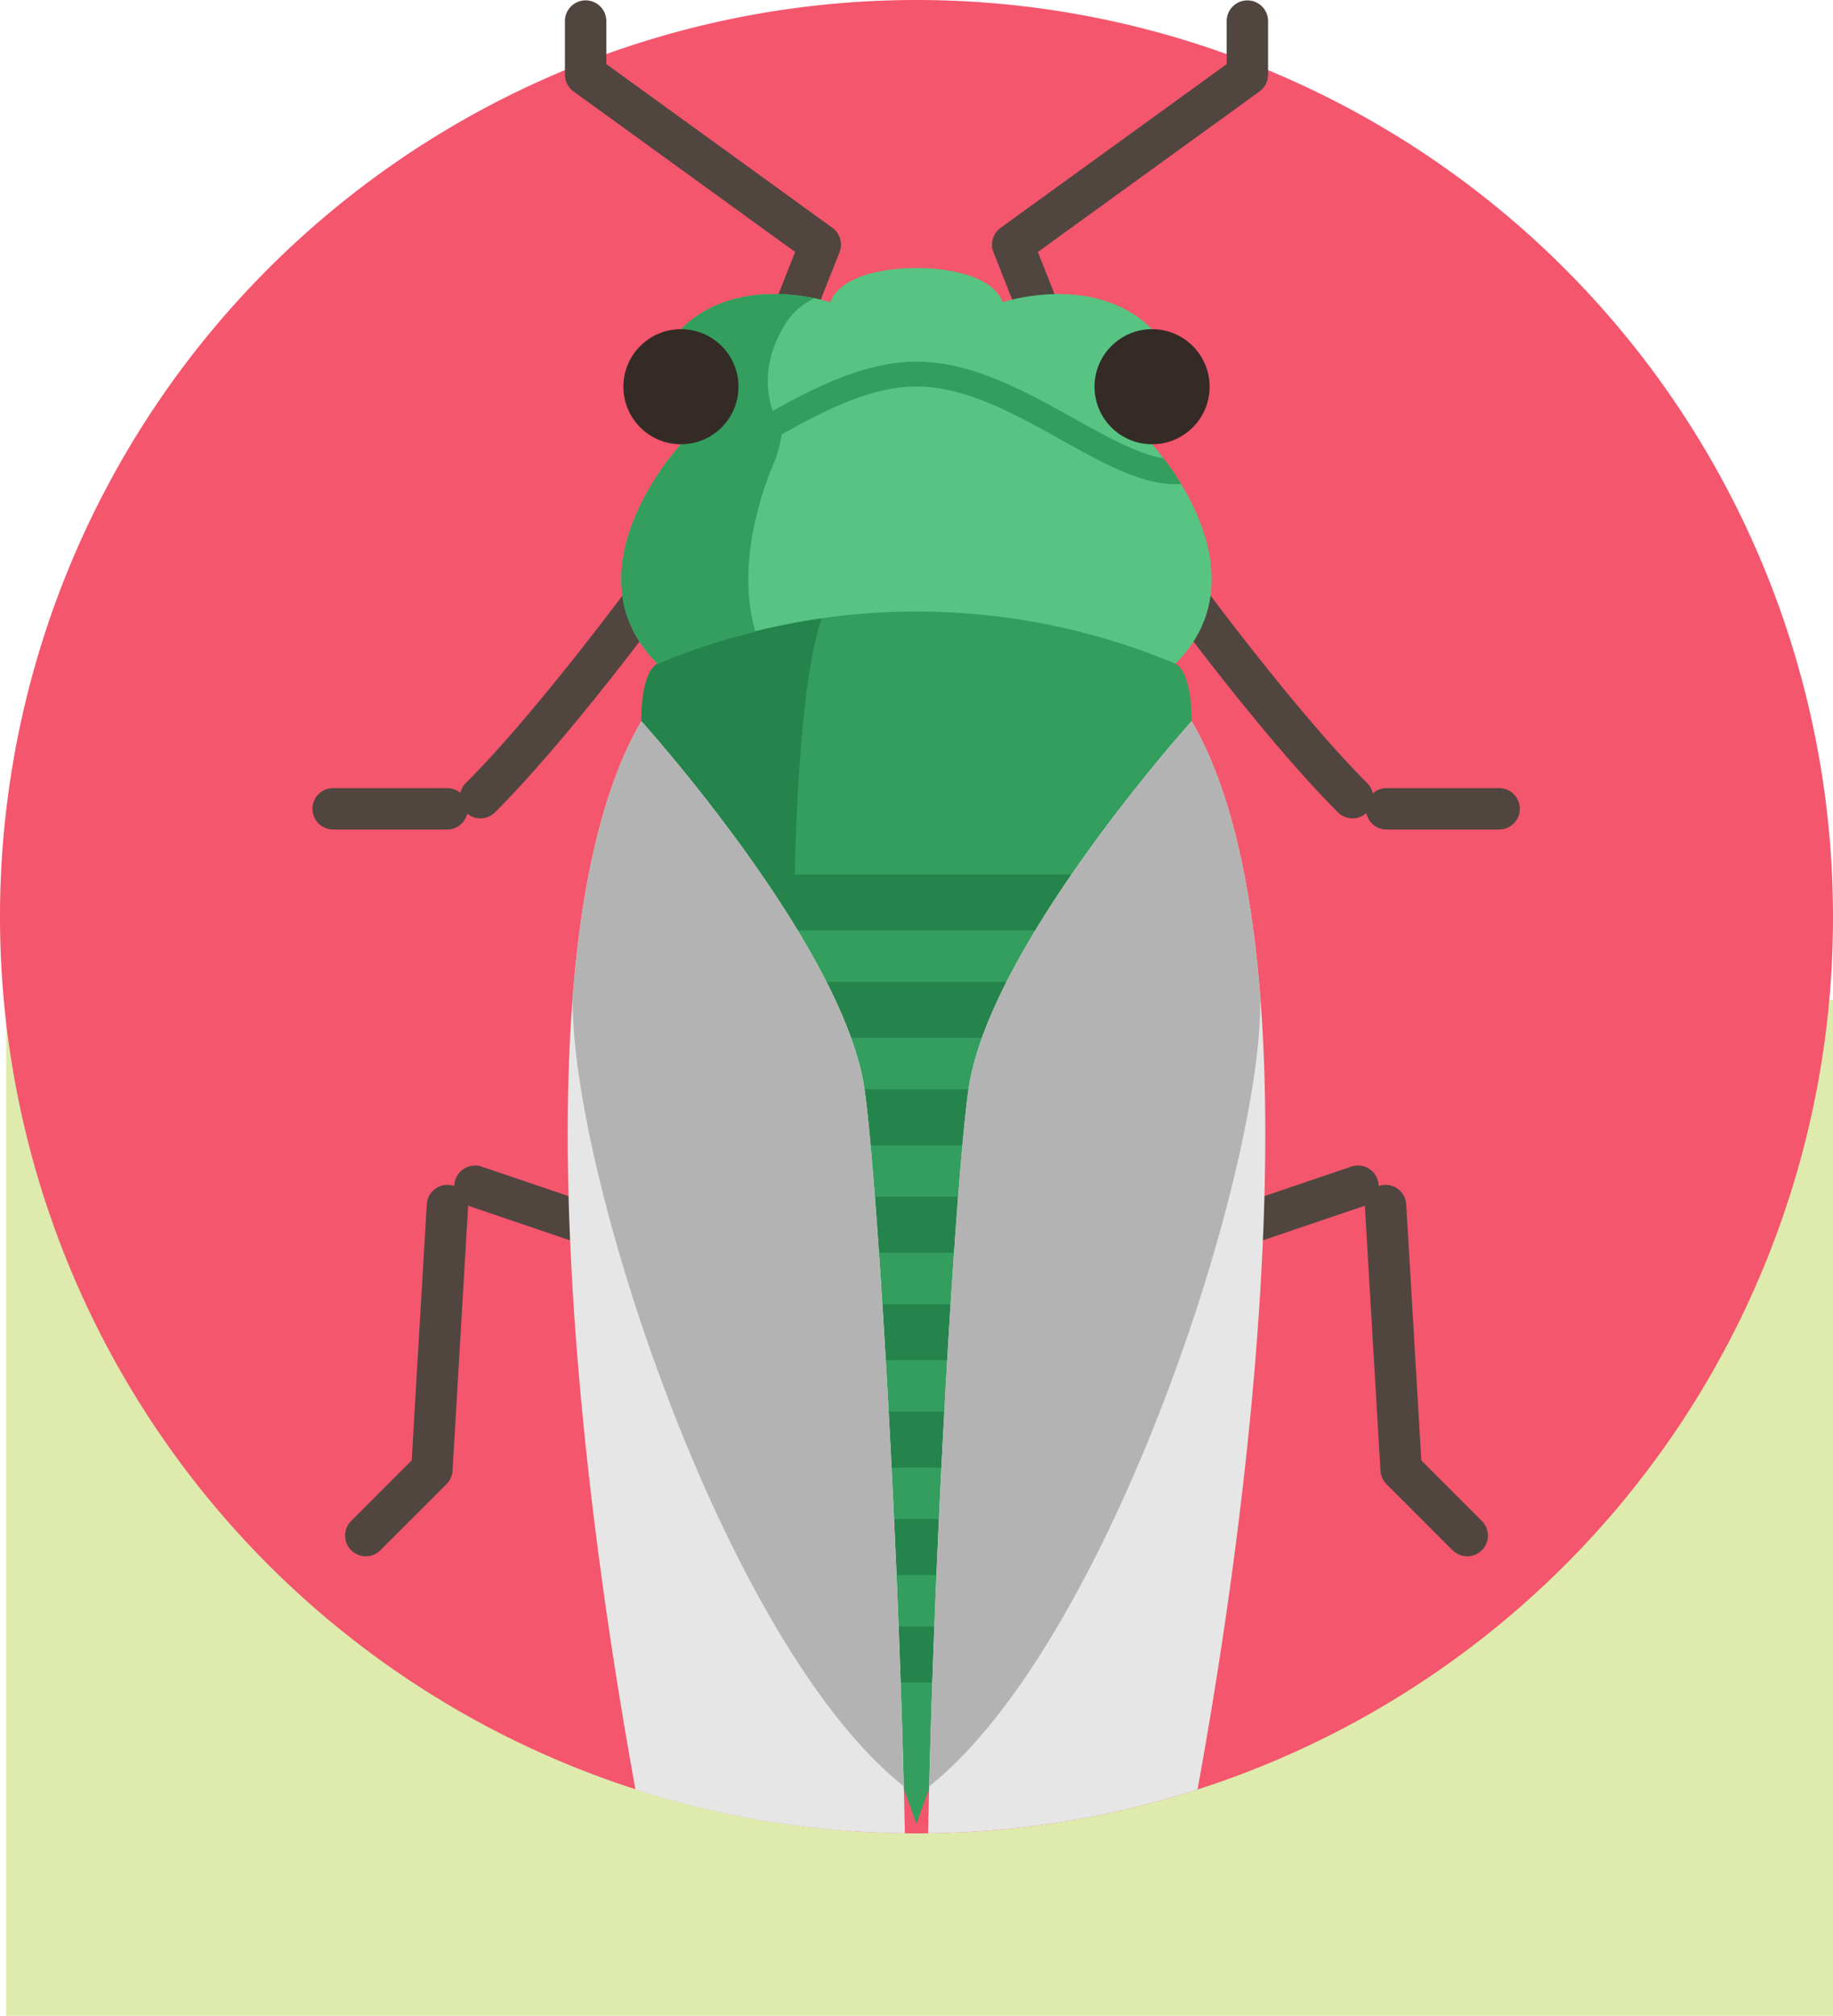 <svg xmlns="http://www.w3.org/2000/svg" width="295.987" height="325.434" viewBox="0 0 295.987 325.434">
  <g id="Grupo_85401" data-name="Grupo 85401" transform="translate(8808.987 -4413.566)">
    <rect id="Rectángulo_34616" data-name="Rectángulo 34616" width="295" height="164" transform="translate(-8808 4575)" fill="#deebad"/>
    <g id="cigarra_1_" data-name="cigarra (1)" transform="translate(-8808.987 4413.566)">
      <path id="Trazado_121088" data-name="Trazado 121088" d="M295.987,147.994A147.832,147.832,0,0,1,149.861,295.976c-.624.006-1.243.012-1.867.012s-1.249-.006-1.873-.012A147.994,147.994,0,1,1,295.987,147.994Z" transform="translate(0 0)" fill="#f4566d"/>
      <path id="Trazado_121089" data-name="Trazado 121089" d="M99.736,390.848a3.342,3.342,0,0,1-2.363-5.705l9.773-9.773,2.438-41.346a3.342,3.342,0,1,1,6.673.394l-2.512,42.614a3.342,3.342,0,0,1-.973,2.167L102.1,389.869a3.336,3.336,0,0,1-2.364.978Z" transform="translate(-40.668 -139.597)" fill="#51463f"/>
      <path id="Trazado_121090" data-name="Trazado 121090" d="M153.334,340.008a3.329,3.329,0,0,1-1.075-.179l-23.085-7.84a3.342,3.342,0,1,1,2.15-6.329l23.085,7.84a3.343,3.343,0,0,1-1.075,6.508Z" transform="translate(-53.541 -137.32)" fill="#51463f"/>
      <path id="Trazado_121091" data-name="Trazado 121091" d="M397.765,390.847a3.333,3.333,0,0,1-2.363-.979L384.731,379.2a3.34,3.34,0,0,1-.973-2.167l-2.513-42.614a3.342,3.342,0,0,1,6.673-.394l2.438,41.346,9.773,9.773a3.343,3.343,0,0,1-2.363,5.706Z" transform="translate(-160.845 -139.597)" fill="#51463f"/>
      <path id="Trazado_121092" data-name="Trazado 121092" d="M336.939,340.007a3.343,3.343,0,0,1-1.075-6.508l23.085-7.84a3.342,3.342,0,1,1,2.15,6.329l-23.085,7.84a3.344,3.344,0,0,1-1.075.179Z" transform="translate(-140.744 -137.32)" fill="#51463f"/>
      <path id="Trazado_121093" data-name="Trazado 121093" d="M268,160.524c0,8.418-42.256,171.955-42.256,171.955l-2.17,6.056-2.17-6.056s-5.776-22.349-13.058-50.95c-12.411-48.762-29.2-115.7-29.2-121.005,0-8.423,2.611-9.292,2.611-9.292l14.091-15.758,27.723-30.994,41.815,46.752S268,152.1,268,160.524Z" transform="translate(-75.583 -44.08)" fill="#339e5e"/>
      <g id="Grupo_85400" data-name="Grupo 85400" transform="translate(103.567 91.394)">
        <path id="Trazado_121094" data-name="Trazado 121094" d="M233.519,454.21H259.51v9.04H233.519Z" transform="translate(-202.088 -283.025)" fill="#25844c"/>
        <path id="Trazado_121095" data-name="Trazado 121095" d="M233.519,424.21H259.51v9.04H233.519Z" transform="translate(-202.088 -270.368)" fill="#25844c"/>
        <path id="Trazado_121096" data-name="Trazado 121096" d="M233.519,394.21H259.51v9.04H233.519Z" transform="translate(-202.088 -257.711)" fill="#25844c"/>
        <path id="Trazado_121097" data-name="Trazado 121097" d="M233.519,364.21H259.51v9.04H233.519Z" transform="translate(-202.088 -245.054)" fill="#25844c"/>
        <path id="Trazado_121098" data-name="Trazado 121098" d="M233.519,334.21H259.51v9.04H233.519Z" transform="translate(-202.088 -232.397)" fill="#25844c"/>
        <path id="Trazado_121099" data-name="Trazado 121099" d="M233.519,304.21H259.51v9.04H233.519Z" transform="translate(-202.088 -219.74)" fill="#25844c"/>
        <path id="Trazado_121100" data-name="Trazado 121100" d="M187.882,274.21h78.757v9.04H187.882Z" transform="translate(-182.834 -207.083)" fill="#25844c"/>
        <path id="Trazado_121101" data-name="Trazado 121101" d="M187.882,244.21h78.757v9.04H187.882Z" transform="translate(-182.834 -194.426)" fill="#25844c"/>
        <path id="Trazado_121102" data-name="Trazado 121102" d="M208.349,304.149c-12.411-48.762-29.2-115.7-29.2-121.005,0-8.423,2.611-9.292,2.611-9.292l14.091-15.758,13.788,5.3C201.829,176.04,202.243,250.27,208.349,304.149Z" transform="translate(-179.15 -158.094)" fill="#25844c"/>
      </g>
      <path id="Trazado_121103" data-name="Trazado 121103" d="M213.025,380.955a147.988,147.988,0,0,1-43.508-7.076c-7.914-43.485-13.025-91.664-10.111-128.252V245.6c1.463-18.308,4.931-33.715,11.065-44.178,0,0,32.524,36,36.01,59.238,1.665,11.123,5.064,62.186,6.365,112.718Q212.941,377.174,213.025,380.955Z" transform="translate(-66.904 -84.979)" fill="#e6e6e6"/>
      <path id="Trazado_121104" data-name="Trazado 121104" d="M131.756,198.243a3.342,3.342,0,0,1-2.363-5.705c12.083-12.083,28.247-34.226,28.408-34.449a3.342,3.342,0,0,1,5.4,3.935c-.673.924-16.631,22.786-29.085,35.24a3.33,3.33,0,0,1-2.363.979Z" transform="translate(-54.178 -66.118)" fill="#51463f"/>
      <path id="Trazado_121105" data-name="Trazado 121105" d="M109.014,226.773H90.721a3.343,3.343,0,1,1,0-6.685h18.293a3.343,3.343,0,1,1,0,6.685Z" transform="translate(-36.865 -92.855)" fill="#51463f"/>
      <path id="Trazado_121106" data-name="Trazado 121106" d="M190.757,63.744a3.344,3.344,0,0,1-3.107-4.573l7.32-18.493L159.18,14.761a3.343,3.343,0,0,1-1.382-2.707V3.343a3.343,3.343,0,0,1,6.685,0v7l36.512,26.439a3.343,3.343,0,0,1,1.148,3.937l-8.275,20.907A3.347,3.347,0,0,1,190.757,63.744Z" transform="translate(-66.575 0)" fill="#51463f"/>
      <path id="Trazado_121107" data-name="Trazado 121107" d="M302.744,373.879a147.649,147.649,0,0,1-43.514,7.076c1.139-52.9,4.8-108.619,6.556-120.3,3.48-23.228,36-59.238,36-59.238C320.185,232.782,314.624,308.623,302.744,373.879Z" transform="translate(-109.369 -84.979)" fill="#e6e6e6"/>
      <path id="Trazado_121108" data-name="Trazado 121108" d="M354.386,198.243a3.333,3.333,0,0,1-2.363-.979c-12.455-12.455-28.412-34.316-29.085-35.24a3.342,3.342,0,0,1,5.4-3.935c.162.223,16.326,22.366,28.408,34.449a3.342,3.342,0,0,1-2.363,5.705Z" transform="translate(-135.977 -66.118)" fill="#51463f"/>
      <path id="Trazado_121109" data-name="Trazado 121109" d="M403.05,226.773H384.757a3.343,3.343,0,0,1,0-6.685H403.05a3.343,3.343,0,0,1,0,6.685Z" transform="translate(-160.918 -92.855)" fill="#51463f"/>
      <path id="Trazado_121110" data-name="Trazado 121110" d="M288.709,63.744a3.343,3.343,0,0,1-3.108-2.113l-8.276-20.907a3.343,3.343,0,0,1,1.148-3.937l36.512-26.439v-7a3.343,3.343,0,0,1,6.685,0v8.711a3.343,3.343,0,0,1-1.382,2.707L284.5,40.677l7.32,18.493a3.344,3.344,0,0,1-3.108,4.573Z" transform="translate(-116.904 0)" fill="#51463f"/>
      <path id="Trazado_121111" data-name="Trazado 121111" d="M263.024,138.728a108.01,108.01,0,0,0-83.629,0c-9.8-9.8-5.294-21.792-.923-29.011a47.8,47.8,0,0,1,2.83-4.149c1.1-1.444,1.867-2.268,1.867-2.268s-9.292-9.292,0-18.583,24.1-4.354,24.1-4.354c2.322-5.806,13.935-5.517,13.935-5.517s11.613-.29,13.94,5.517c0,0,14.809-4.938,24.1,4.354s0,18.583,0,18.583.767.824,1.867,2.268a47.8,47.8,0,0,1,2.83,4.149c4.372,7.219,8.873,19.216-.922,29.011Z" transform="translate(-73.216 -31.576)" fill="#57c483"/>
      <path id="Trazado_121112" data-name="Trazado 121112" d="M204.742,82.792a10.977,10.977,0,0,0-5.2,5c-5.29,9.292,0,16.355,0,16.355a24.189,24.189,0,0,1-1.061,4.5c-.468,1.069-1.038,2.482-1.613,4.149-2.068,5.989-4.185,15.268-1.658,23.851a99.713,99.713,0,0,0-15.816,5.161c-9.8-9.8-5.294-21.792-.923-29.011a47.8,47.8,0,0,1,2.83-4.149c1.1-1.444,1.867-2.268,1.867-2.268s-9.292-9.292,0-18.583C190.1,80.853,200.108,81.843,204.742,82.792Z" transform="translate(-73.216 -34.647)" fill="#339e5e"/>
      <path id="Trazado_121113" data-name="Trazado 121113" d="M267.545,120.757c-.3.023-.615.031-.923.031-5.628,0-11.863-3.485-18.4-7.135-7.6-4.243-15.464-8.632-23.414-8.632S209,109.41,201.4,113.653c-6.9,3.85-13.463,7.518-19.328,7.1a47.792,47.792,0,0,1,2.83-4.149c4.233-.7,9.279-3.521,14.542-6.457,7.674-4.283,16.373-9.14,25.366-9.14s17.692,4.858,25.366,9.14c5.263,2.937,10.307,5.758,14.542,6.457a47.666,47.666,0,0,1,2.83,4.149Z" transform="translate(-76.816 -42.616)" fill="#339e5e"/>
      <circle id="Elipse_5054" data-name="Elipse 5054" cx="9.292" cy="9.292" r="9.292" transform="translate(100.663 53.141)" fill="#352b26"/>
      <circle id="Elipse_5055" data-name="Elipse 5055" cx="9.292" cy="9.292" r="9.292" transform="translate(176.741 53.141)" fill="#352b26"/>
      <path id="Trazado_121114" data-name="Trazado 121114" d="M213.439,373.38c-29.3-23.365-54.195-100.545-53.441-127.752V245.6c1.461-18.311,4.929-33.717,11.065-44.177,0,0,32.523,36,36.008,59.234,1.667,11.123,5.067,62.189,6.368,112.721Z" transform="translate(-67.496 -84.981)" fill="#b3b3b3"/>
      <path id="Trazado_121115" data-name="Trazado 121115" d="M259.548,373.377c29.3-23.365,54.195-100.546,53.441-127.752V245.6c-1.461-18.311-4.929-33.717-11.065-44.177,0,0-32.523,36-36.008,59.234C264.249,271.78,260.849,322.846,259.548,373.377Z" transform="translate(-109.503 -84.98)" fill="#b3b3b3"/>
    </g>
  </g>
</svg>
